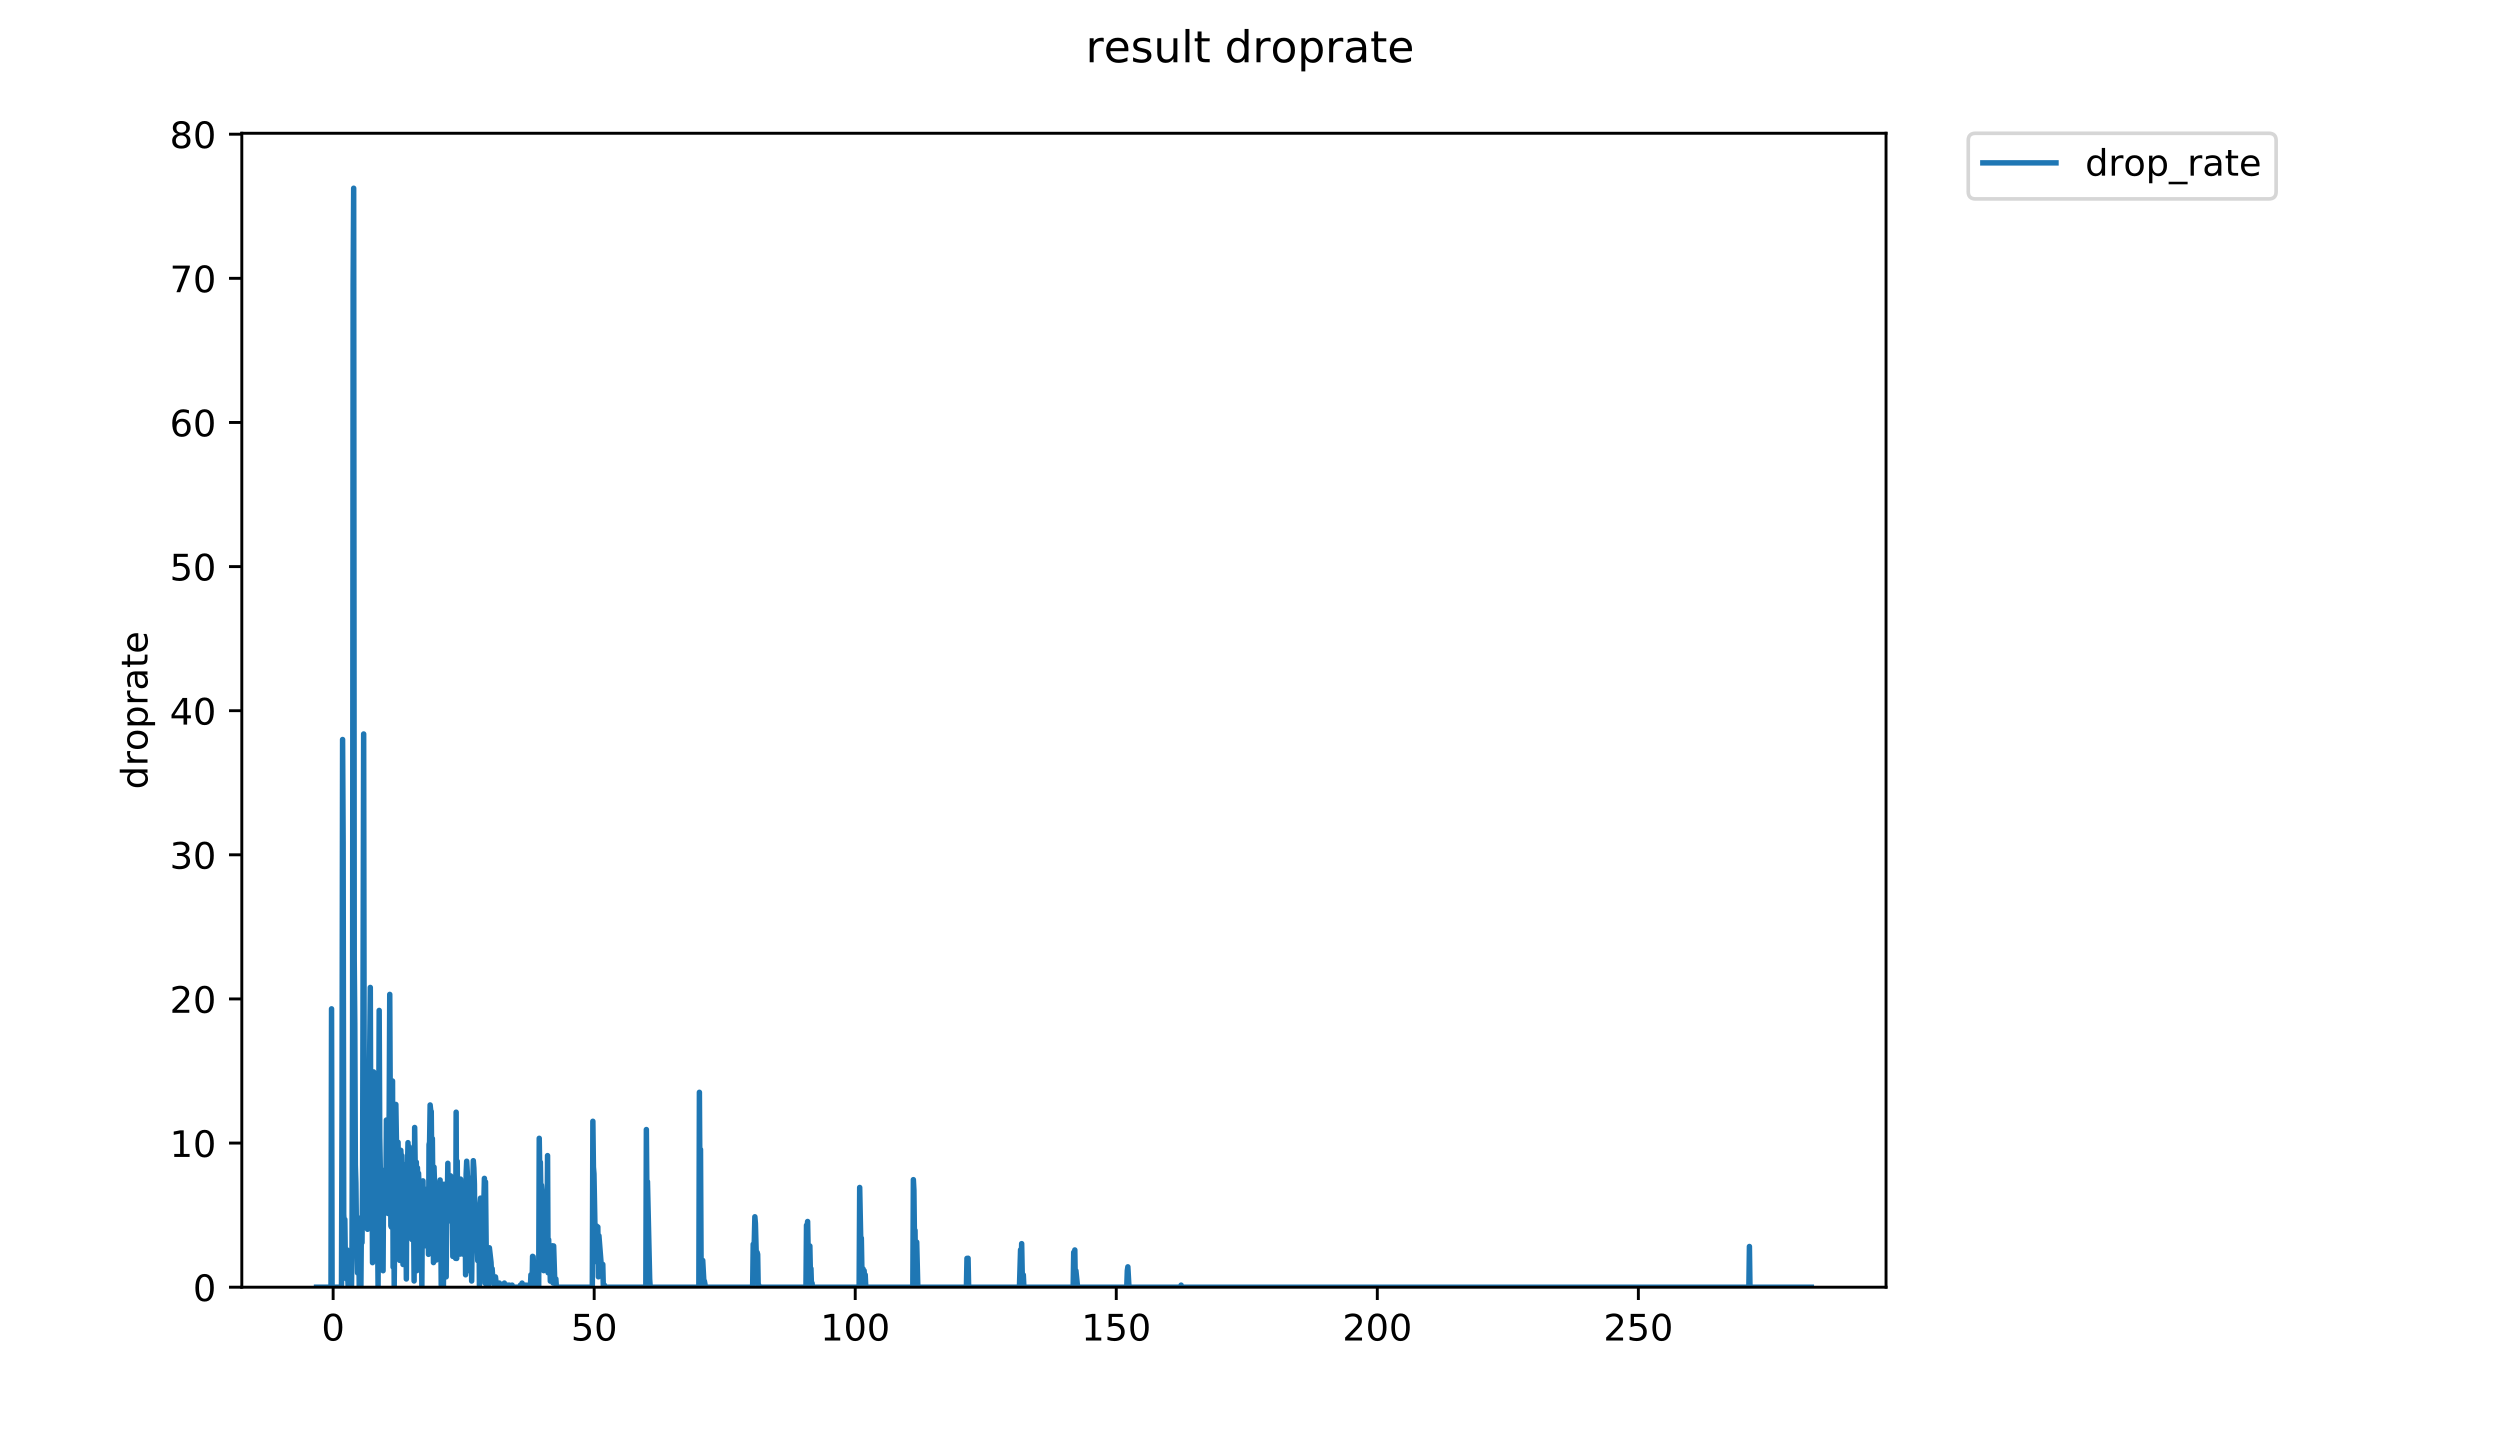 <?xml version="1.0" encoding="utf-8" standalone="no"?>
<!DOCTYPE svg PUBLIC "-//W3C//DTD SVG 1.1//EN"
  "http://www.w3.org/Graphics/SVG/1.1/DTD/svg11.dtd">
<!-- Created with matplotlib (https://matplotlib.org/) -->
<svg height="396pt" version="1.1" viewBox="0 0 684 396" width="684pt" xmlns="http://www.w3.org/2000/svg" xmlns:xlink="http://www.w3.org/1999/xlink">
 <defs>
  <style type="text/css">
*{stroke-linecap:butt;stroke-linejoin:round;}
  </style>
 </defs>
 <g id="figure_1">
  <g id="patch_1">
   <path d="M 0 396 
L 684 396 
L 684 0 
L 0 0 
z
" style="fill:#ffffff;"/>
  </g>
  <g id="axes_1">
   <g id="patch_2">
    <path d="M 66.159 352.174 
L 516.019 352.174 
L 516.019 36.467 
L 66.159 36.467 
z
" style="fill:#ffffff;"/>
   </g>
   <g id="matplotlib.axis_1">
    <g id="xtick_1">
     <g id="line2d_1">
      <defs>
       <path d="M 0 0 
L 0 3.5 
" id="mba8b815fdd" style="stroke:#000000;stroke-width:0.8;"/>
      </defs>
      <g>
       <use style="stroke:#000000;stroke-width:0.8;" x="91.146" xlink:href="#mba8b815fdd" y="352.174"/>
      </g>
     </g>
     <g id="text_1">
      <!-- 0 -->
      <defs>
       <path d="M 31.781 66.406 
Q 24.172 66.406 20.328 58.906 
Q 16.5 51.422 16.5 36.375 
Q 16.5 21.391 20.328 13.891 
Q 24.172 6.391 31.781 6.391 
Q 39.453 6.391 43.281 13.891 
Q 47.125 21.391 47.125 36.375 
Q 47.125 51.422 43.281 58.906 
Q 39.453 66.406 31.781 66.406 
z
M 31.781 74.219 
Q 44.047 74.219 50.516 64.516 
Q 56.984 54.828 56.984 36.375 
Q 56.984 17.969 50.516 8.266 
Q 44.047 -1.422 31.781 -1.422 
Q 19.531 -1.422 13.062 8.266 
Q 6.594 17.969 6.594 36.375 
Q 6.594 54.828 13.062 64.516 
Q 19.531 74.219 31.781 74.219 
z
" id="DejaVuSans-48"/>
      </defs>
      <g transform="translate(87.965 366.773)scale(0.1 -0.1)">
       <use xlink:href="#DejaVuSans-48"/>
      </g>
     </g>
    </g>
    <g id="xtick_2">
     <g id="line2d_2">
      <g>
       <use style="stroke:#000000;stroke-width:0.8;" x="162.568" xlink:href="#mba8b815fdd" y="352.174"/>
      </g>
     </g>
     <g id="text_2">
      <!-- 50 -->
      <defs>
       <path d="M 10.797 72.906 
L 49.516 72.906 
L 49.516 64.594 
L 19.828 64.594 
L 19.828 46.734 
Q 21.969 47.469 24.109 47.828 
Q 26.266 48.188 28.422 48.188 
Q 40.625 48.188 47.75 41.5 
Q 54.891 34.812 54.891 23.391 
Q 54.891 11.625 47.562 5.094 
Q 40.234 -1.422 26.906 -1.422 
Q 22.312 -1.422 17.547 -0.641 
Q 12.797 0.141 7.719 1.703 
L 7.719 11.625 
Q 12.109 9.234 16.797 8.062 
Q 21.484 6.891 26.703 6.891 
Q 35.156 6.891 40.078 11.328 
Q 45.016 15.766 45.016 23.391 
Q 45.016 31 40.078 35.438 
Q 35.156 39.891 26.703 39.891 
Q 22.75 39.891 18.812 39.016 
Q 14.891 38.141 10.797 36.281 
z
" id="DejaVuSans-53"/>
      </defs>
      <g transform="translate(156.206 366.773)scale(0.1 -0.1)">
       <use xlink:href="#DejaVuSans-53"/>
       <use x="63.623" xlink:href="#DejaVuSans-48"/>
      </g>
     </g>
    </g>
    <g id="xtick_3">
     <g id="line2d_3">
      <g>
       <use style="stroke:#000000;stroke-width:0.8;" x="233.99" xlink:href="#mba8b815fdd" y="352.174"/>
      </g>
     </g>
     <g id="text_3">
      <!-- 100 -->
      <defs>
       <path d="M 12.406 8.297 
L 28.516 8.297 
L 28.516 63.922 
L 10.984 60.406 
L 10.984 69.391 
L 28.422 72.906 
L 38.281 72.906 
L 38.281 8.297 
L 54.391 8.297 
L 54.391 0 
L 12.406 0 
z
" id="DejaVuSans-49"/>
      </defs>
      <g transform="translate(224.446 366.773)scale(0.1 -0.1)">
       <use xlink:href="#DejaVuSans-49"/>
       <use x="63.623" xlink:href="#DejaVuSans-48"/>
       <use x="127.246" xlink:href="#DejaVuSans-48"/>
      </g>
     </g>
    </g>
    <g id="xtick_4">
     <g id="line2d_4">
      <g>
       <use style="stroke:#000000;stroke-width:0.8;" x="305.411" xlink:href="#mba8b815fdd" y="352.174"/>
      </g>
     </g>
     <g id="text_4">
      <!-- 150 -->
      <g transform="translate(295.868 366.773)scale(0.1 -0.1)">
       <use xlink:href="#DejaVuSans-49"/>
       <use x="63.623" xlink:href="#DejaVuSans-53"/>
       <use x="127.246" xlink:href="#DejaVuSans-48"/>
      </g>
     </g>
    </g>
    <g id="xtick_5">
     <g id="line2d_5">
      <g>
       <use style="stroke:#000000;stroke-width:0.8;" x="376.833" xlink:href="#mba8b815fdd" y="352.174"/>
      </g>
     </g>
     <g id="text_5">
      <!-- 200 -->
      <defs>
       <path d="M 19.188 8.297 
L 53.609 8.297 
L 53.609 0 
L 7.328 0 
L 7.328 8.297 
Q 12.938 14.109 22.625 23.891 
Q 32.328 33.688 34.812 36.531 
Q 39.547 41.844 41.422 45.531 
Q 43.312 49.219 43.312 52.781 
Q 43.312 58.594 39.234 62.25 
Q 35.156 65.922 28.609 65.922 
Q 23.969 65.922 18.812 64.312 
Q 13.672 62.703 7.812 59.422 
L 7.812 69.391 
Q 13.766 71.781 18.938 73 
Q 24.125 74.219 28.422 74.219 
Q 39.75 74.219 46.484 68.547 
Q 53.219 62.891 53.219 53.422 
Q 53.219 48.922 51.531 44.891 
Q 49.859 40.875 45.406 35.406 
Q 44.188 33.984 37.641 27.219 
Q 31.109 20.453 19.188 8.297 
z
" id="DejaVuSans-50"/>
      </defs>
      <g transform="translate(367.289 366.773)scale(0.1 -0.1)">
       <use xlink:href="#DejaVuSans-50"/>
       <use x="63.623" xlink:href="#DejaVuSans-48"/>
       <use x="127.246" xlink:href="#DejaVuSans-48"/>
      </g>
     </g>
    </g>
    <g id="xtick_6">
     <g id="line2d_6">
      <g>
       <use style="stroke:#000000;stroke-width:0.8;" x="448.255" xlink:href="#mba8b815fdd" y="352.174"/>
      </g>
     </g>
     <g id="text_6">
      <!-- 250 -->
      <g transform="translate(438.711 366.773)scale(0.1 -0.1)">
       <use xlink:href="#DejaVuSans-50"/>
       <use x="63.623" xlink:href="#DejaVuSans-53"/>
       <use x="127.246" xlink:href="#DejaVuSans-48"/>
      </g>
     </g>
    </g>
   </g>
   <g id="matplotlib.axis_2">
    <g id="ytick_1">
     <g id="line2d_7">
      <defs>
       <path d="M 0 0 
L -3.5 0 
" id="m85f7ac7d2f" style="stroke:#000000;stroke-width:0.8;"/>
      </defs>
      <g>
       <use style="stroke:#000000;stroke-width:0.8;" x="66.159" xlink:href="#m85f7ac7d2f" y="352.174"/>
      </g>
     </g>
     <g id="text_7">
      <!-- 0 -->
      <g transform="translate(52.796 355.973)scale(0.1 -0.1)">
       <use xlink:href="#DejaVuSans-48"/>
      </g>
     </g>
    </g>
    <g id="ytick_2">
     <g id="line2d_8">
      <g>
       <use style="stroke:#000000;stroke-width:0.8;" x="66.159" xlink:href="#m85f7ac7d2f" y="312.743"/>
      </g>
     </g>
     <g id="text_8">
      <!-- 10 -->
      <g transform="translate(46.434 316.542)scale(0.1 -0.1)">
       <use xlink:href="#DejaVuSans-49"/>
       <use x="63.623" xlink:href="#DejaVuSans-48"/>
      </g>
     </g>
    </g>
    <g id="ytick_3">
     <g id="line2d_9">
      <g>
       <use style="stroke:#000000;stroke-width:0.8;" x="66.159" xlink:href="#m85f7ac7d2f" y="273.311"/>
      </g>
     </g>
     <g id="text_9">
      <!-- 20 -->
      <g transform="translate(46.434 277.11)scale(0.1 -0.1)">
       <use xlink:href="#DejaVuSans-50"/>
       <use x="63.623" xlink:href="#DejaVuSans-48"/>
      </g>
     </g>
    </g>
    <g id="ytick_4">
     <g id="line2d_10">
      <g>
       <use style="stroke:#000000;stroke-width:0.8;" x="66.159" xlink:href="#m85f7ac7d2f" y="233.879"/>
      </g>
     </g>
     <g id="text_10">
      <!-- 30 -->
      <defs>
       <path d="M 40.578 39.312 
Q 47.656 37.797 51.625 33 
Q 55.609 28.219 55.609 21.188 
Q 55.609 10.406 48.188 4.484 
Q 40.766 -1.422 27.094 -1.422 
Q 22.516 -1.422 17.656 -0.516 
Q 12.797 0.391 7.625 2.203 
L 7.625 11.719 
Q 11.719 9.328 16.594 8.109 
Q 21.484 6.891 26.812 6.891 
Q 36.078 6.891 40.938 10.547 
Q 45.797 14.203 45.797 21.188 
Q 45.797 27.641 41.281 31.266 
Q 36.766 34.906 28.719 34.906 
L 20.219 34.906 
L 20.219 43.016 
L 29.109 43.016 
Q 36.375 43.016 40.234 45.922 
Q 44.094 48.828 44.094 54.297 
Q 44.094 59.906 40.109 62.906 
Q 36.141 65.922 28.719 65.922 
Q 24.656 65.922 20.016 65.031 
Q 15.375 64.156 9.812 62.312 
L 9.812 71.094 
Q 15.438 72.656 20.344 73.438 
Q 25.25 74.219 29.594 74.219 
Q 40.828 74.219 47.359 69.109 
Q 53.906 64.016 53.906 55.328 
Q 53.906 49.266 50.438 45.094 
Q 46.969 40.922 40.578 39.312 
z
" id="DejaVuSans-51"/>
      </defs>
      <g transform="translate(46.434 237.679)scale(0.1 -0.1)">
       <use xlink:href="#DejaVuSans-51"/>
       <use x="63.623" xlink:href="#DejaVuSans-48"/>
      </g>
     </g>
    </g>
    <g id="ytick_5">
     <g id="line2d_11">
      <g>
       <use style="stroke:#000000;stroke-width:0.8;" x="66.159" xlink:href="#m85f7ac7d2f" y="194.448"/>
      </g>
     </g>
     <g id="text_11">
      <!-- 40 -->
      <defs>
       <path d="M 37.797 64.312 
L 12.891 25.391 
L 37.797 25.391 
z
M 35.203 72.906 
L 47.609 72.906 
L 47.609 25.391 
L 58.016 25.391 
L 58.016 17.188 
L 47.609 17.188 
L 47.609 0 
L 37.797 0 
L 37.797 17.188 
L 4.891 17.188 
L 4.891 26.703 
z
" id="DejaVuSans-52"/>
      </defs>
      <g transform="translate(46.434 198.247)scale(0.1 -0.1)">
       <use xlink:href="#DejaVuSans-52"/>
       <use x="63.623" xlink:href="#DejaVuSans-48"/>
      </g>
     </g>
    </g>
    <g id="ytick_6">
     <g id="line2d_12">
      <g>
       <use style="stroke:#000000;stroke-width:0.8;" x="66.159" xlink:href="#m85f7ac7d2f" y="155.016"/>
      </g>
     </g>
     <g id="text_12">
      <!-- 50 -->
      <g transform="translate(46.434 158.815)scale(0.1 -0.1)">
       <use xlink:href="#DejaVuSans-53"/>
       <use x="63.623" xlink:href="#DejaVuSans-48"/>
      </g>
     </g>
    </g>
    <g id="ytick_7">
     <g id="line2d_13">
      <g>
       <use style="stroke:#000000;stroke-width:0.8;" x="66.159" xlink:href="#m85f7ac7d2f" y="115.584"/>
      </g>
     </g>
     <g id="text_13">
      <!-- 60 -->
      <defs>
       <path d="M 33.016 40.375 
Q 26.375 40.375 22.484 35.828 
Q 18.609 31.297 18.609 23.391 
Q 18.609 15.531 22.484 10.953 
Q 26.375 6.391 33.016 6.391 
Q 39.656 6.391 43.531 10.953 
Q 47.406 15.531 47.406 23.391 
Q 47.406 31.297 43.531 35.828 
Q 39.656 40.375 33.016 40.375 
z
M 52.594 71.297 
L 52.594 62.312 
Q 48.875 64.062 45.094 64.984 
Q 41.312 65.922 37.594 65.922 
Q 27.828 65.922 22.672 59.328 
Q 17.531 52.734 16.797 39.406 
Q 19.672 43.656 24.016 45.922 
Q 28.375 48.188 33.594 48.188 
Q 44.578 48.188 50.953 41.516 
Q 57.328 34.859 57.328 23.391 
Q 57.328 12.156 50.688 5.359 
Q 44.047 -1.422 33.016 -1.422 
Q 20.359 -1.422 13.672 8.266 
Q 6.984 17.969 6.984 36.375 
Q 6.984 53.656 15.188 63.938 
Q 23.391 74.219 37.203 74.219 
Q 40.922 74.219 44.703 73.484 
Q 48.484 72.75 52.594 71.297 
z
" id="DejaVuSans-54"/>
      </defs>
      <g transform="translate(46.434 119.384)scale(0.1 -0.1)">
       <use xlink:href="#DejaVuSans-54"/>
       <use x="63.623" xlink:href="#DejaVuSans-48"/>
      </g>
     </g>
    </g>
    <g id="ytick_8">
     <g id="line2d_14">
      <g>
       <use style="stroke:#000000;stroke-width:0.8;" x="66.159" xlink:href="#m85f7ac7d2f" y="76.153"/>
      </g>
     </g>
     <g id="text_14">
      <!-- 70 -->
      <defs>
       <path d="M 8.203 72.906 
L 55.078 72.906 
L 55.078 68.703 
L 28.609 0 
L 18.312 0 
L 43.219 64.594 
L 8.203 64.594 
z
" id="DejaVuSans-55"/>
      </defs>
      <g transform="translate(46.434 79.952)scale(0.1 -0.1)">
       <use xlink:href="#DejaVuSans-55"/>
       <use x="63.623" xlink:href="#DejaVuSans-48"/>
      </g>
     </g>
    </g>
    <g id="ytick_9">
     <g id="line2d_15">
      <g>
       <use style="stroke:#000000;stroke-width:0.8;" x="66.159" xlink:href="#m85f7ac7d2f" y="36.721"/>
      </g>
     </g>
     <g id="text_15">
      <!-- 80 -->
      <defs>
       <path d="M 31.781 34.625 
Q 24.75 34.625 20.719 30.859 
Q 16.703 27.094 16.703 20.516 
Q 16.703 13.922 20.719 10.156 
Q 24.75 6.391 31.781 6.391 
Q 38.812 6.391 42.859 10.172 
Q 46.922 13.969 46.922 20.516 
Q 46.922 27.094 42.891 30.859 
Q 38.875 34.625 31.781 34.625 
z
M 21.922 38.812 
Q 15.578 40.375 12.031 44.719 
Q 8.5 49.078 8.5 55.328 
Q 8.5 64.062 14.719 69.141 
Q 20.953 74.219 31.781 74.219 
Q 42.672 74.219 48.875 69.141 
Q 55.078 64.062 55.078 55.328 
Q 55.078 49.078 51.531 44.719 
Q 48 40.375 41.703 38.812 
Q 48.828 37.156 52.797 32.312 
Q 56.781 27.484 56.781 20.516 
Q 56.781 9.906 50.312 4.234 
Q 43.844 -1.422 31.781 -1.422 
Q 19.734 -1.422 13.25 4.234 
Q 6.781 9.906 6.781 20.516 
Q 6.781 27.484 10.781 32.312 
Q 14.797 37.156 21.922 38.812 
z
M 18.312 54.391 
Q 18.312 48.734 21.844 45.562 
Q 25.391 42.391 31.781 42.391 
Q 38.141 42.391 41.719 45.562 
Q 45.312 48.734 45.312 54.391 
Q 45.312 60.062 41.719 63.234 
Q 38.141 66.406 31.781 66.406 
Q 25.391 66.406 21.844 63.234 
Q 18.312 60.062 18.312 54.391 
z
" id="DejaVuSans-56"/>
      </defs>
      <g transform="translate(46.434 40.52)scale(0.1 -0.1)">
       <use xlink:href="#DejaVuSans-56"/>
       <use x="63.623" xlink:href="#DejaVuSans-48"/>
      </g>
     </g>
    </g>
    <g id="text_16">
     <!-- droprate -->
     <defs>
      <path d="M 45.406 46.391 
L 45.406 75.984 
L 54.391 75.984 
L 54.391 0 
L 45.406 0 
L 45.406 8.203 
Q 42.578 3.328 38.25 0.953 
Q 33.938 -1.422 27.875 -1.422 
Q 17.969 -1.422 11.734 6.484 
Q 5.516 14.406 5.516 27.297 
Q 5.516 40.188 11.734 48.094 
Q 17.969 56 27.875 56 
Q 33.938 56 38.25 53.625 
Q 42.578 51.266 45.406 46.391 
z
M 14.797 27.297 
Q 14.797 17.391 18.875 11.75 
Q 22.953 6.109 30.078 6.109 
Q 37.203 6.109 41.297 11.75 
Q 45.406 17.391 45.406 27.297 
Q 45.406 37.203 41.297 42.844 
Q 37.203 48.484 30.078 48.484 
Q 22.953 48.484 18.875 42.844 
Q 14.797 37.203 14.797 27.297 
z
" id="DejaVuSans-100"/>
      <path d="M 41.109 46.297 
Q 39.594 47.172 37.812 47.578 
Q 36.031 48 33.891 48 
Q 26.266 48 22.188 43.047 
Q 18.109 38.094 18.109 28.812 
L 18.109 0 
L 9.078 0 
L 9.078 54.688 
L 18.109 54.688 
L 18.109 46.188 
Q 20.953 51.172 25.484 53.578 
Q 30.031 56 36.531 56 
Q 37.453 56 38.578 55.875 
Q 39.703 55.766 41.062 55.516 
z
" id="DejaVuSans-114"/>
      <path d="M 30.609 48.391 
Q 23.391 48.391 19.188 42.75 
Q 14.984 37.109 14.984 27.297 
Q 14.984 17.484 19.156 11.844 
Q 23.344 6.203 30.609 6.203 
Q 37.797 6.203 41.984 11.859 
Q 46.188 17.531 46.188 27.297 
Q 46.188 37.016 41.984 42.703 
Q 37.797 48.391 30.609 48.391 
z
M 30.609 56 
Q 42.328 56 49.016 48.375 
Q 55.719 40.766 55.719 27.297 
Q 55.719 13.875 49.016 6.219 
Q 42.328 -1.422 30.609 -1.422 
Q 18.844 -1.422 12.172 6.219 
Q 5.516 13.875 5.516 27.297 
Q 5.516 40.766 12.172 48.375 
Q 18.844 56 30.609 56 
z
" id="DejaVuSans-111"/>
      <path d="M 18.109 8.203 
L 18.109 -20.797 
L 9.078 -20.797 
L 9.078 54.688 
L 18.109 54.688 
L 18.109 46.391 
Q 20.953 51.266 25.266 53.625 
Q 29.594 56 35.594 56 
Q 45.562 56 51.781 48.094 
Q 58.016 40.188 58.016 27.297 
Q 58.016 14.406 51.781 6.484 
Q 45.562 -1.422 35.594 -1.422 
Q 29.594 -1.422 25.266 0.953 
Q 20.953 3.328 18.109 8.203 
z
M 48.688 27.297 
Q 48.688 37.203 44.609 42.844 
Q 40.531 48.484 33.406 48.484 
Q 26.266 48.484 22.188 42.844 
Q 18.109 37.203 18.109 27.297 
Q 18.109 17.391 22.188 11.75 
Q 26.266 6.109 33.406 6.109 
Q 40.531 6.109 44.609 11.75 
Q 48.688 17.391 48.688 27.297 
z
" id="DejaVuSans-112"/>
      <path d="M 34.281 27.484 
Q 23.391 27.484 19.188 25 
Q 14.984 22.516 14.984 16.5 
Q 14.984 11.719 18.141 8.906 
Q 21.297 6.109 26.703 6.109 
Q 34.188 6.109 38.703 11.406 
Q 43.219 16.703 43.219 25.484 
L 43.219 27.484 
z
M 52.203 31.203 
L 52.203 0 
L 43.219 0 
L 43.219 8.297 
Q 40.141 3.328 35.547 0.953 
Q 30.953 -1.422 24.312 -1.422 
Q 15.922 -1.422 10.953 3.297 
Q 6 8.016 6 15.922 
Q 6 25.141 12.172 29.828 
Q 18.359 34.516 30.609 34.516 
L 43.219 34.516 
L 43.219 35.406 
Q 43.219 41.609 39.141 45 
Q 35.062 48.391 27.688 48.391 
Q 23 48.391 18.547 47.266 
Q 14.109 46.141 10.016 43.891 
L 10.016 52.203 
Q 14.938 54.109 19.578 55.047 
Q 24.219 56 28.609 56 
Q 40.484 56 46.344 49.844 
Q 52.203 43.703 52.203 31.203 
z
" id="DejaVuSans-97"/>
      <path d="M 18.312 70.219 
L 18.312 54.688 
L 36.812 54.688 
L 36.812 47.703 
L 18.312 47.703 
L 18.312 18.016 
Q 18.312 11.328 20.141 9.422 
Q 21.969 7.516 27.594 7.516 
L 36.812 7.516 
L 36.812 0 
L 27.594 0 
Q 17.188 0 13.234 3.875 
Q 9.281 7.766 9.281 18.016 
L 9.281 47.703 
L 2.688 47.703 
L 2.688 54.688 
L 9.281 54.688 
L 9.281 70.219 
z
" id="DejaVuSans-116"/>
      <path d="M 56.203 29.594 
L 56.203 25.203 
L 14.891 25.203 
Q 15.484 15.922 20.484 11.062 
Q 25.484 6.203 34.422 6.203 
Q 39.594 6.203 44.453 7.469 
Q 49.312 8.734 54.109 11.281 
L 54.109 2.781 
Q 49.266 0.734 44.188 -0.344 
Q 39.109 -1.422 33.891 -1.422 
Q 20.797 -1.422 13.156 6.188 
Q 5.516 13.812 5.516 26.812 
Q 5.516 40.234 12.766 48.109 
Q 20.016 56 32.328 56 
Q 43.359 56 49.781 48.891 
Q 56.203 41.797 56.203 29.594 
z
M 47.219 32.234 
Q 47.125 39.594 43.094 43.984 
Q 39.062 48.391 32.422 48.391 
Q 24.906 48.391 20.391 44.141 
Q 15.875 39.891 15.188 32.172 
z
" id="DejaVuSans-101"/>
     </defs>
     <g transform="translate(40.354 215.939)rotate(-90)scale(0.1 -0.1)">
      <use xlink:href="#DejaVuSans-100"/>
      <use x="63.477" xlink:href="#DejaVuSans-114"/>
      <use x="104.559" xlink:href="#DejaVuSans-111"/>
      <use x="165.74" xlink:href="#DejaVuSans-112"/>
      <use x="229.217" xlink:href="#DejaVuSans-114"/>
      <use x="270.33" xlink:href="#DejaVuSans-97"/>
      <use x="331.609" xlink:href="#DejaVuSans-116"/>
      <use x="370.818" xlink:href="#DejaVuSans-101"/>
     </g>
    </g>
   </g>
   <g id="line2d_16">
    <path clip-path="url(#p6de30c0927)" d="M 86.607 352.174 
L 90.56 352.174 
L 90.71 276.019 
L 90.86 352.174 
L 93.429 352.174 
L 93.581 302.111 
L 93.732 202.334 
L 93.884 230.631 
L 94.038 332.152 
L 94.19 335.395 
L 94.342 333.638 
L 94.492 345.385 
L 94.644 345.987 
L 94.795 349.914 
L 94.945 341.976 
L 95.247 352.174 
L 95.399 345.987 
L 95.552 352.174 
L 95.704 352.174 
L 95.859 351.62 
L 96.011 349.94 
L 96.165 352.174 
L 96.315 340.478 
L 96.465 282.489 
L 96.615 77.917 
L 96.766 51.501 
L 96.917 262.608 
L 97.07 280.125 
L 97.221 318.7 
L 97.373 323.69 
L 97.528 337.2 
L 97.679 338.732 
L 97.832 348.265 
L 97.983 335.838 
L 98.134 336.356 
L 98.286 352.174 
L 98.438 336.446 
L 98.59 340.429 
L 98.741 352.174 
L 98.892 332.994 
L 99.046 339.973 
L 99.197 324.089 
L 99.498 200.82 
L 99.651 309.35 
L 99.802 329.577 
L 99.953 297.942 
L 100.104 295.843 
L 100.255 295.763 
L 100.407 328.549 
L 100.558 336.334 
L 100.711 332.681 
L 101.314 270.165 
L 101.467 319.734 
L 101.618 294.386 
L 101.921 345.462 
L 102.224 293.279 
L 102.375 332.402 
L 102.678 307.174 
L 102.83 311.904 
L 102.983 302.325 
L 103.441 352.174 
L 103.745 276.452 
L 103.897 311.111 
L 104.048 319.595 
L 104.201 342.121 
L 104.353 339.273 
L 104.505 320.157 
L 104.657 324.129 
L 104.808 347.668 
L 104.96 320.808 
L 105.112 331.866 
L 105.419 325.289 
L 105.571 327.494 
L 105.724 306.44 
L 106.177 332.01 
L 106.482 303.868 
L 106.633 272.07 
L 106.937 335.419 
L 107.093 335.744 
L 107.244 331.391 
L 107.396 295.763 
L 107.552 346.682 
L 107.703 322.84 
L 107.853 352.174 
L 108.304 302.174 
L 108.454 311.441 
L 108.605 332.373 
L 108.756 327.848 
L 108.906 312.516 
L 109.359 344.841 
L 109.66 314.728 
L 109.811 317.664 
L 109.965 316.176 
L 110.116 343.122 
L 110.267 345.96 
L 110.417 324.413 
L 110.568 334.662 
L 110.719 325.661 
L 110.869 330.614 
L 111.022 325.961 
L 111.174 349.927 
L 111.325 318.376 
L 111.476 320.02 
L 111.627 312.63 
L 111.778 326.643 
L 111.929 313.704 
L 112.243 333.372 
L 112.394 334.761 
L 112.545 318.23 
L 112.695 339.125 
L 112.846 326.225 
L 112.996 331.749 
L 113.147 331.212 
L 113.298 350.475 
L 113.452 308.484 
L 113.753 330.614 
L 113.906 317.959 
L 114.056 347.648 
L 114.211 319.499 
L 114.362 325.097 
L 114.512 321.014 
L 114.663 325.019 
L 114.813 347.075 
L 114.967 327.599 
L 115.117 331.302 
L 115.268 330.047 
L 115.418 352.174 
L 115.569 327.848 
L 115.722 323.09 
L 115.872 335.226 
L 116.174 335.202 
L 116.325 340.843 
L 116.475 330.676 
L 116.626 336.288 
L 116.778 325.774 
L 116.93 325.289 
L 117.233 343.187 
L 117.383 313.139 
L 117.534 312.516 
L 117.684 302.318 
L 117.84 303.846 
L 117.99 304.087 
L 118.145 320.607 
L 118.295 311.5 
L 118.599 345.443 
L 118.749 319.314 
L 118.901 324.049 
L 119.052 323.404 
L 119.204 343.725 
L 119.354 344.745 
L 119.504 328.172 
L 119.655 334.586 
L 119.806 324.862 
L 119.957 328.379 
L 120.111 343.835 
L 120.413 322.84 
L 120.564 330.738 
L 120.715 351.608 
L 120.866 328.481 
L 121.017 331.272 
L 121.168 330.707 
L 121.319 352.174 
L 121.47 324.009 
L 121.621 332.994 
L 121.772 325.623 
L 121.923 334.097 
L 122.074 349.345 
L 122.225 329.642 
L 122.376 329.012 
L 122.527 318.279 
L 122.678 331.272 
L 122.83 321.842 
L 122.982 329.079 
L 123.133 329.706 
L 123.285 321.712 
L 123.436 334.174 
L 123.588 327.564 
L 123.739 327.917 
L 123.891 343.749 
L 124.193 326.789 
L 124.346 327.529 
L 124.649 344.288 
L 124.8 304.293 
L 124.952 344.31 
L 125.103 317.714 
L 125.254 342.006 
L 125.405 342.006 
L 125.707 331.332 
L 125.858 343.122 
L 126.014 322.6 
L 126.326 336.336 
L 126.476 332.967 
L 126.627 343.122 
L 126.929 329.012 
L 127.232 323.887 
L 127.383 348.785 
L 127.534 321.148 
L 127.685 317.714 
L 127.836 320.538 
L 127.987 326.753 
L 128.138 347.661 
L 128.289 332.402 
L 128.439 333.424 
L 128.59 344.82 
L 128.892 322.319 
L 129.044 350.484 
L 129.346 324.572 
L 129.497 317.565 
L 129.649 319.642 
L 129.8 324.009 
L 129.951 341.441 
L 130.254 331.332 
L 130.711 344.924 
L 131.015 329.706 
L 131.166 351.608 
L 131.316 329.48 
L 131.466 327.813 
L 131.77 347.668 
L 131.921 331.895 
L 132.072 348.231 
L 132.227 331.1 
L 132.378 329.111 
L 132.53 322.404 
L 132.681 351.051 
L 132.832 323.363 
L 133.135 352.174 
L 133.286 344.277 
L 133.438 342.584 
L 133.743 352.174 
L 133.893 341.394 
L 134.346 345.395 
L 134.497 348.785 
L 134.649 347.097 
L 134.799 349.35 
L 134.95 349.35 
L 135.101 351.038 
L 135.255 351.068 
L 135.409 352.174 
L 135.56 349.362 
L 135.874 352.174 
L 136.031 351.63 
L 136.182 352.174 
L 136.333 351.608 
L 136.485 351.612 
L 136.636 351.046 
L 136.786 352.174 
L 137.847 352.174 
L 137.998 351.046 
L 138.149 352.174 
L 138.299 351.607 
L 138.452 352.174 
L 138.604 351.612 
L 138.754 352.174 
L 138.905 351.607 
L 139.056 352.174 
L 139.206 351.608 
L 139.357 351.608 
L 139.507 352.174 
L 139.962 352.174 
L 140.113 351.608 
L 140.263 352.174 
L 142.229 352.174 
L 142.38 351.607 
L 142.533 352.174 
L 142.686 352.174 
L 142.839 351.054 
L 142.99 352.174 
L 143.14 351.606 
L 143.291 352.174 
L 143.444 352.174 
L 143.595 351.61 
L 143.748 352.174 
L 143.898 351.609 
L 144.05 352.174 
L 144.352 352.174 
L 144.504 351.615 
L 144.655 352.174 
L 145.108 352.174 
L 145.259 348.785 
L 145.561 352.174 
L 145.713 343.737 
L 145.866 343.832 
L 146.021 347.218 
L 146.172 347.09 
L 146.322 352.174 
L 146.472 349.337 
L 146.628 348.888 
L 146.778 345.942 
L 147.385 352.174 
L 147.535 311.441 
L 147.688 321.499 
L 147.84 317.959 
L 147.993 327.564 
L 148.145 324.248 
L 148.296 326.15 
L 148.447 344.851 
L 148.6 342.639 
L 148.75 347.648 
L 149.052 336.334 
L 149.203 337.507 
L 149.355 337.528 
L 149.505 339.692 
L 149.656 339.746 
L 149.811 316.176 
L 149.961 348.225 
L 150.112 339.162 
L 150.262 344.788 
L 150.415 343.238 
L 150.569 350.515 
L 150.871 343.135 
L 151.023 346.565 
L 151.173 340.843 
L 151.325 351.052 
L 151.477 340.892 
L 151.779 350.499 
L 151.93 350.482 
L 152.081 349.901 
L 152.233 352.174 
L 162.057 352.174 
L 162.207 306.785 
L 162.358 319.314 
L 162.509 321.148 
L 162.811 337.444 
L 162.961 335.202 
L 163.111 336.242 
L 163.264 335.466 
L 163.414 345.376 
L 163.565 335.697 
L 163.715 349.333 
L 163.866 338.091 
L 164.619 347.642 
L 164.77 348.765 
L 164.92 345.933 
L 165.07 352.174 
L 165.22 351.607 
L 165.372 351.612 
L 165.522 352.174 
L 176.693 352.174 
L 176.844 309.046 
L 176.995 327.882 
L 177.146 323.28 
L 177.748 349.901 
L 177.899 352.174 
L 191.203 352.174 
L 191.355 298.855 
L 191.506 324.009 
L 191.658 314.486 
L 191.809 344.31 
L 191.961 351.612 
L 192.263 344.851 
L 192.566 350.479 
L 192.716 350.472 
L 193.02 352.174 
L 205.923 352.174 
L 206.075 340.412 
L 206.227 345.453 
L 206.529 332.912 
L 206.68 334.737 
L 206.992 346.133 
L 207.144 342.639 
L 207.296 343.187 
L 207.447 352.174 
L 207.599 351.612 
L 207.751 352.174 
L 220.508 352.174 
L 220.658 335.226 
L 220.811 335.977 
L 220.963 334.2 
L 221.265 350.477 
L 221.573 340.892 
L 221.725 348.253 
L 221.876 347.083 
L 222.026 352.174 
L 222.177 351.048 
L 222.33 352.174 
L 235.055 352.174 
L 235.208 324.894 
L 235.511 339.834 
L 235.662 338.732 
L 235.816 347.725 
L 235.968 347.693 
L 236.121 347.147 
L 236.272 352.174 
L 236.423 347.655 
L 236.573 350.479 
L 236.725 348.789 
L 236.876 352.174 
L 249.744 352.174 
L 249.895 322.756 
L 250.046 325.661 
L 250.198 338.77 
L 250.352 336.624 
L 250.503 349.875 
L 250.655 340.956 
L 250.807 339.834 
L 251.114 352.174 
L 264.41 352.174 
L 264.561 344.288 
L 264.714 349.934 
L 264.864 344.254 
L 265.016 352.174 
L 278.917 352.174 
L 279.225 341.947 
L 279.376 348.785 
L 279.526 340.26 
L 279.678 348.242 
L 279.829 348.799 
L 279.982 348.814 
L 280.134 352.174 
L 293.614 352.174 
L 293.766 342.625 
L 293.916 343.109 
L 294.067 341.991 
L 294.22 352.174 
L 294.371 347.661 
L 294.83 352.174 
L 308.278 352.174 
L 308.428 347.668 
L 308.581 346.605 
L 308.885 352.174 
L 323.003 352.174 
L 323.155 351.61 
L 323.307 352.174 
L 478.489 352.174 
L 478.641 341.042 
L 478.791 352.174 
L 495.571 352.174 
L 495.571 352.174 
" style="fill:none;stroke:#1f77b4;stroke-linecap:square;stroke-width:1.5;"/>
   </g>
   <g id="patch_3">
    <path d="M 66.159 352.174 
L 66.159 36.467 
" style="fill:none;stroke:#000000;stroke-linecap:square;stroke-linejoin:miter;stroke-width:0.8;"/>
   </g>
   <g id="patch_4">
    <path d="M 516.019 352.174 
L 516.019 36.467 
" style="fill:none;stroke:#000000;stroke-linecap:square;stroke-linejoin:miter;stroke-width:0.8;"/>
   </g>
   <g id="patch_5">
    <path d="M 66.159 352.174 
L 516.019 352.174 
" style="fill:none;stroke:#000000;stroke-linecap:square;stroke-linejoin:miter;stroke-width:0.8;"/>
   </g>
   <g id="patch_6">
    <path d="M 66.159 36.467 
L 516.019 36.467 
" style="fill:none;stroke:#000000;stroke-linecap:square;stroke-linejoin:miter;stroke-width:0.8;"/>
   </g>
   <g id="legend_1">
    <g id="patch_7">
     <path d="M 540.512 54.424 
L 620.748 54.424 
Q 622.748 54.424 622.748 52.424 
L 622.748 38.467 
Q 622.748 36.467 620.748 36.467 
L 540.512 36.467 
Q 538.512 36.467 538.512 38.467 
L 538.512 52.424 
Q 538.512 54.424 540.512 54.424 
z
" style="fill:#ffffff;opacity:0.8;stroke:#cccccc;stroke-linejoin:miter;"/>
    </g>
    <g id="line2d_17">
     <path d="M 542.512 44.566 
L 562.512 44.566 
" style="fill:none;stroke:#1f77b4;stroke-linecap:square;stroke-width:1.5;"/>
    </g>
    <g id="line2d_18"/>
    <g id="text_17">
     <!-- drop_rate -->
     <defs>
      <path d="M 50.984 -16.609 
L 50.984 -23.578 
L -0.984 -23.578 
L -0.984 -16.609 
z
" id="DejaVuSans-95"/>
     </defs>
     <g transform="translate(570.512 48.066)scale(0.1 -0.1)">
      <use xlink:href="#DejaVuSans-100"/>
      <use x="63.477" xlink:href="#DejaVuSans-114"/>
      <use x="104.559" xlink:href="#DejaVuSans-111"/>
      <use x="165.74" xlink:href="#DejaVuSans-112"/>
      <use x="229.217" xlink:href="#DejaVuSans-95"/>
      <use x="279.217" xlink:href="#DejaVuSans-114"/>
      <use x="320.33" xlink:href="#DejaVuSans-97"/>
      <use x="381.609" xlink:href="#DejaVuSans-116"/>
      <use x="420.818" xlink:href="#DejaVuSans-101"/>
     </g>
    </g>
   </g>
  </g>
  <g id="text_18">
   <!-- result droprate -->
   <defs>
    <path d="M 44.281 53.078 
L 44.281 44.578 
Q 40.484 46.531 36.375 47.5 
Q 32.281 48.484 27.875 48.484 
Q 21.188 48.484 17.844 46.438 
Q 14.5 44.391 14.5 40.281 
Q 14.5 37.156 16.891 35.375 
Q 19.281 33.594 26.516 31.984 
L 29.594 31.297 
Q 39.156 29.25 43.188 25.516 
Q 47.219 21.781 47.219 15.094 
Q 47.219 7.469 41.188 3.016 
Q 35.156 -1.422 24.609 -1.422 
Q 20.219 -1.422 15.453 -0.562 
Q 10.688 0.297 5.422 2 
L 5.422 11.281 
Q 10.406 8.688 15.234 7.391 
Q 20.062 6.109 24.812 6.109 
Q 31.156 6.109 34.562 8.281 
Q 37.984 10.453 37.984 14.406 
Q 37.984 18.062 35.516 20.016 
Q 33.062 21.969 24.703 23.781 
L 21.578 24.516 
Q 13.234 26.266 9.516 29.906 
Q 5.812 33.547 5.812 39.891 
Q 5.812 47.609 11.281 51.797 
Q 16.75 56 26.812 56 
Q 31.781 56 36.172 55.266 
Q 40.578 54.547 44.281 53.078 
z
" id="DejaVuSans-115"/>
    <path d="M 8.5 21.578 
L 8.5 54.688 
L 17.484 54.688 
L 17.484 21.922 
Q 17.484 14.156 20.5 10.266 
Q 23.531 6.391 29.594 6.391 
Q 36.859 6.391 41.078 11.031 
Q 45.312 15.672 45.312 23.688 
L 45.312 54.688 
L 54.297 54.688 
L 54.297 0 
L 45.312 0 
L 45.312 8.406 
Q 42.047 3.422 37.719 1 
Q 33.406 -1.422 27.688 -1.422 
Q 18.266 -1.422 13.375 4.438 
Q 8.5 10.297 8.5 21.578 
z
M 31.109 56 
z
" id="DejaVuSans-117"/>
    <path d="M 9.422 75.984 
L 18.406 75.984 
L 18.406 0 
L 9.422 0 
z
" id="DejaVuSans-108"/>
    <path id="DejaVuSans-32"/>
   </defs>
   <g transform="translate(297.048 17.038)scale(0.12 -0.12)">
    <use xlink:href="#DejaVuSans-114"/>
    <use x="41.082" xlink:href="#DejaVuSans-101"/>
    <use x="102.605" xlink:href="#DejaVuSans-115"/>
    <use x="154.705" xlink:href="#DejaVuSans-117"/>
    <use x="218.084" xlink:href="#DejaVuSans-108"/>
    <use x="245.867" xlink:href="#DejaVuSans-116"/>
    <use x="285.076" xlink:href="#DejaVuSans-32"/>
    <use x="316.863" xlink:href="#DejaVuSans-100"/>
    <use x="380.34" xlink:href="#DejaVuSans-114"/>
    <use x="421.422" xlink:href="#DejaVuSans-111"/>
    <use x="482.604" xlink:href="#DejaVuSans-112"/>
    <use x="546.08" xlink:href="#DejaVuSans-114"/>
    <use x="587.193" xlink:href="#DejaVuSans-97"/>
    <use x="648.473" xlink:href="#DejaVuSans-116"/>
    <use x="687.682" xlink:href="#DejaVuSans-101"/>
   </g>
  </g>
 </g>
 <defs>
  <clipPath id="p6de30c0927">
   <rect height="315.707" width="449.861" x="66.159" y="36.467"/>
  </clipPath>
 </defs>
</svg>
